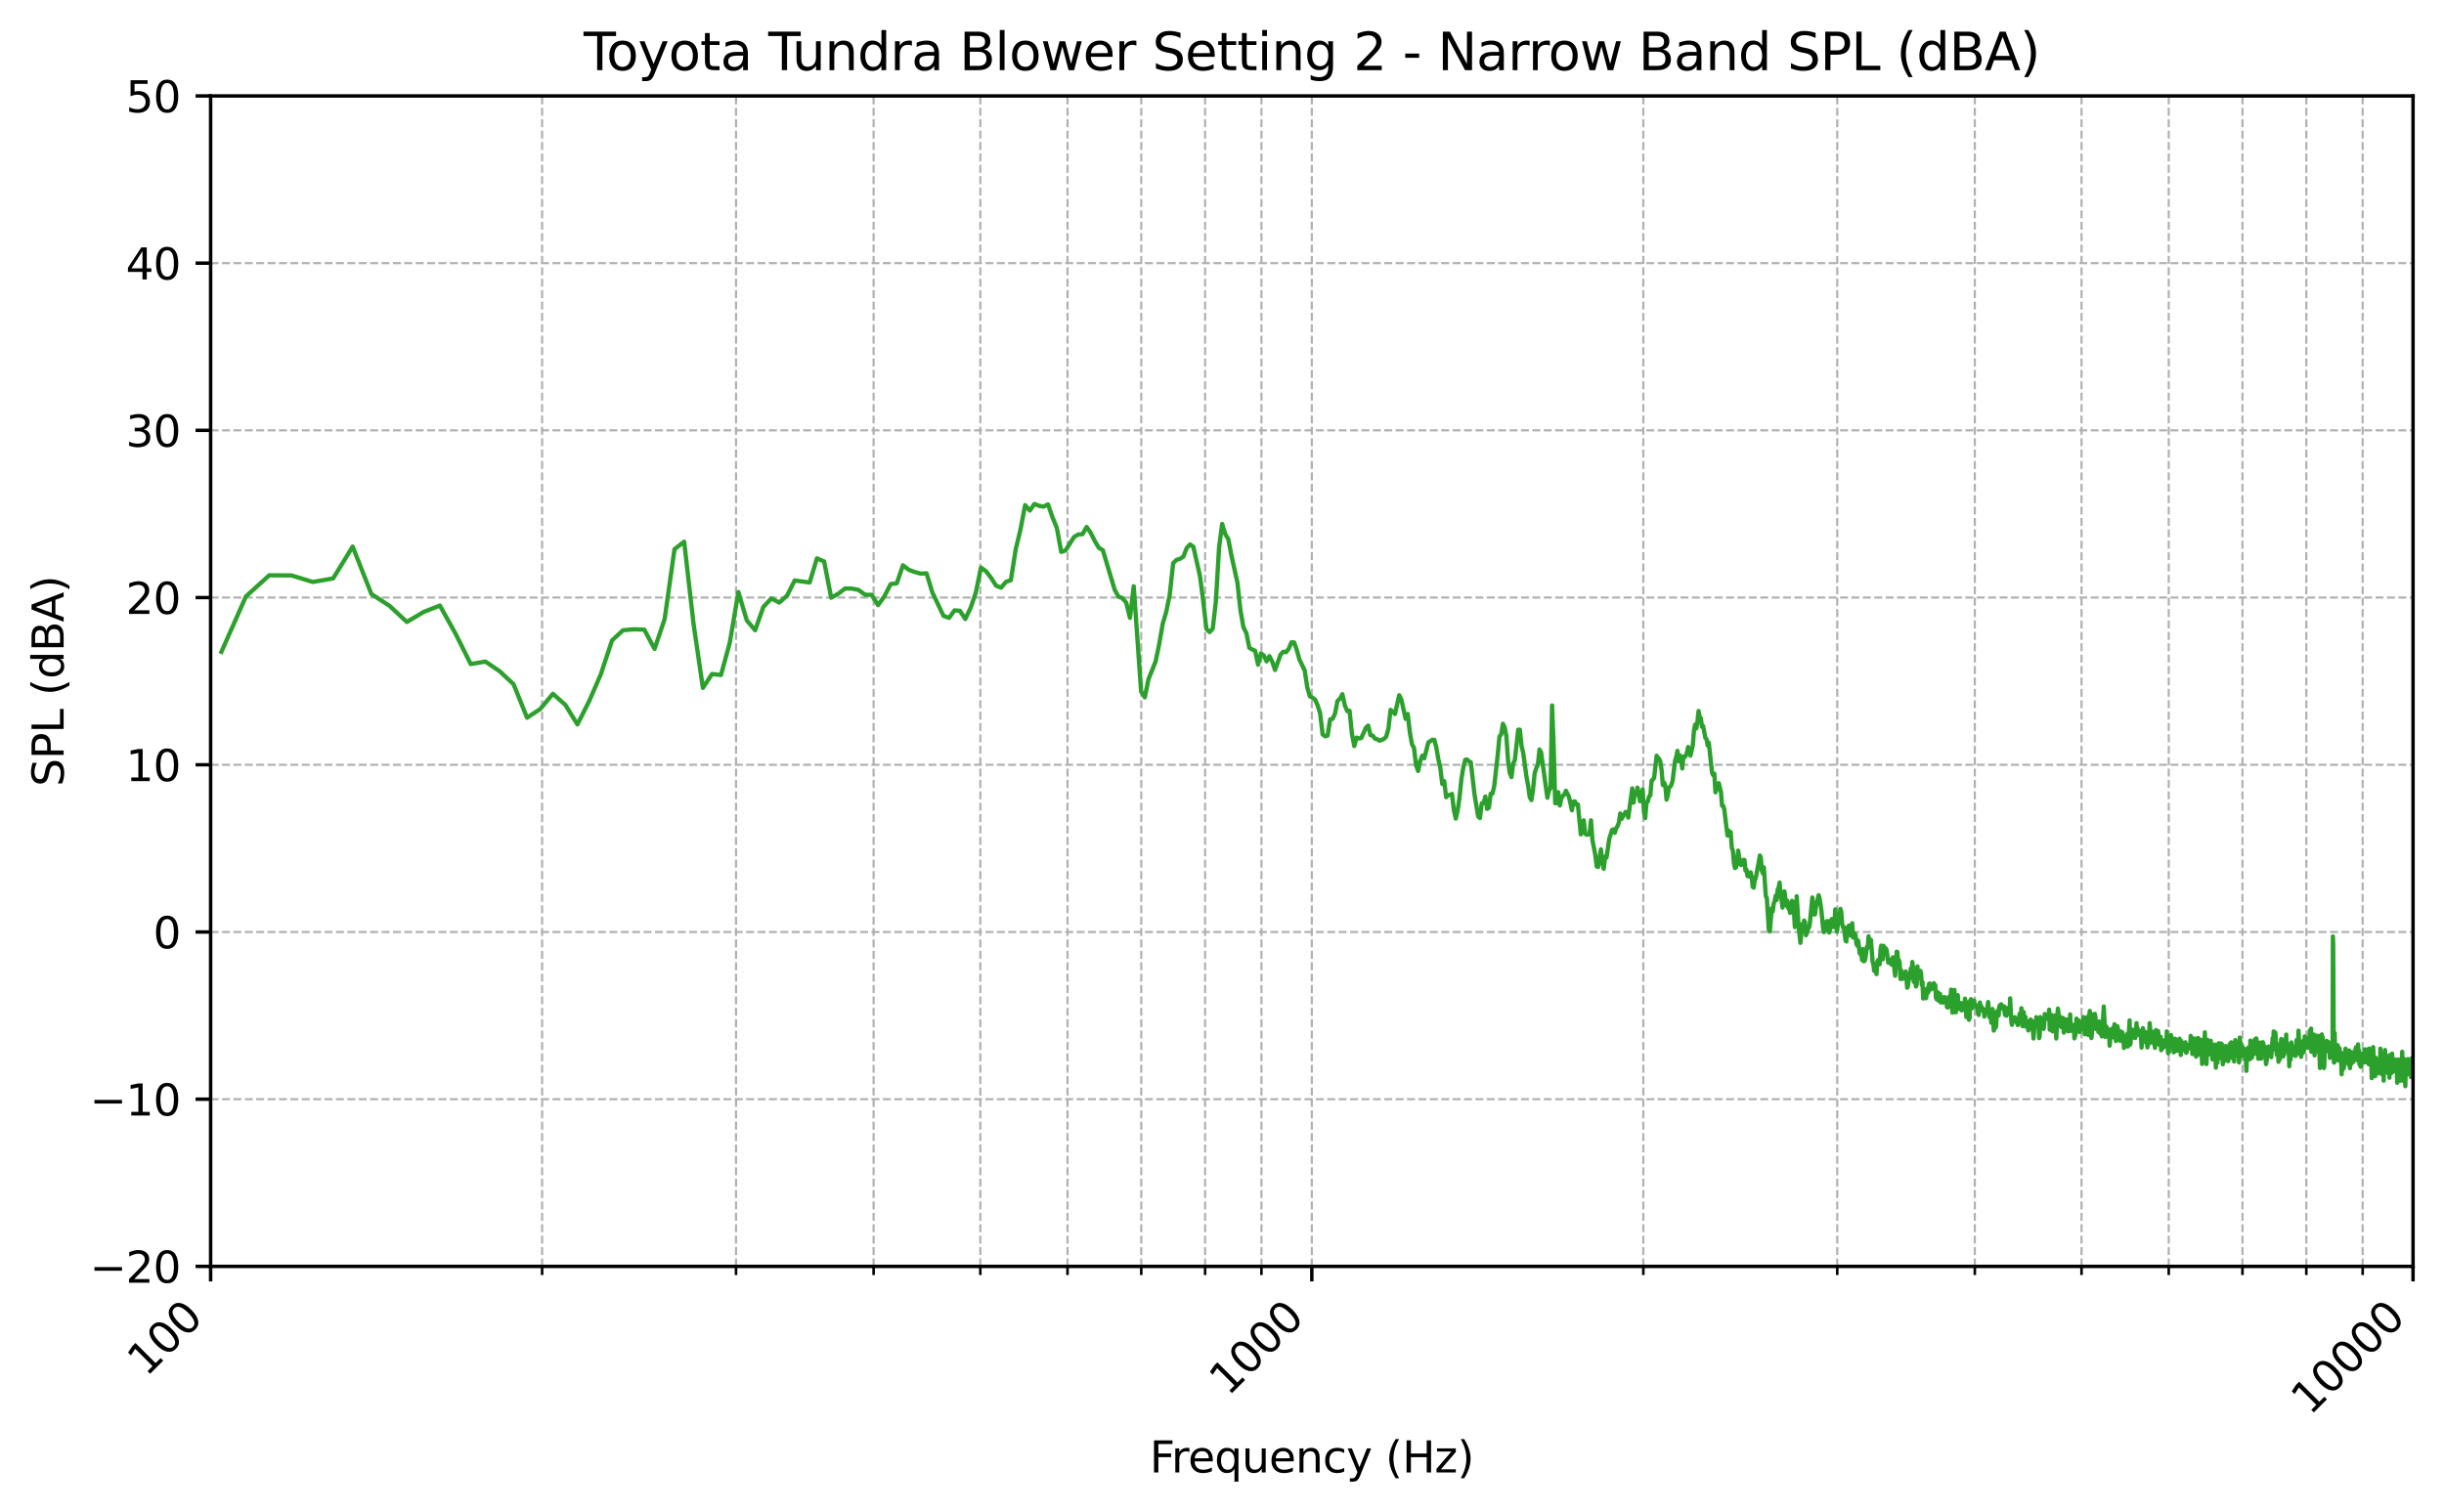 <?xml version="1.0" encoding="utf-8" standalone="no"?>
<!DOCTYPE svg PUBLIC "-//W3C//DTD SVG 1.1//EN"
  "http://www.w3.org/Graphics/SVG/1.1/DTD/svg11.dtd">
<svg xmlns:xlink="http://www.w3.org/1999/xlink" width="568.398pt" height="351.807pt" viewBox="0 0 568.398 351.807" xmlns="http://www.w3.org/2000/svg" version="1.1">
 <defs>
  <style type="text/css">*{stroke-linejoin: round; stroke-linecap: butt}</style>
 </defs>
 <g id="figure_1">
  <g id="patch_1">
   <path d="M 0 351.807 
L 568.398 351.807 
L 568.398 0 
L 0 0 
z
" style="fill: #ffffff"/>
  </g>
  <g id="axes_1">
   <g id="patch_2">
    <path d="M 48.983 294.59 
L 561.198 294.59 
L 561.198 22.318 
L 48.983 22.318 
z
" style="fill: #ffffff"/>
   </g>
   <g id="matplotlib.axis_1">
    <g id="xtick_1">
     <g id="line2d_1">
      <path d="M 48.983 294.59 
L 48.983 22.318 
" clip-path="url(#p3e500cca93)" style="fill: none; stroke-dasharray: 1.85,0.8; stroke-dashoffset: 0; stroke: #b0b0b0; stroke-width: 0.5"/>
     </g>
     <g id="line2d_2">
      <defs>
       <path id="m6dfd586760" d="M 0 0 
L 0 3.5 
" style="stroke: #000000; stroke-width: 0.8"/>
      </defs>
      <g>
       <use xlink:href="#m6dfd586760" x="48.983" y="294.59" style="stroke: #000000; stroke-width: 0.8"/>
      </g>
     </g>
     <g id="text_1">
      <!-- 100 -->
      <g transform="translate(34.015 320.46) rotate(-45) scale(0.1 -0.1)">
       <defs>
        <path id="DejaVuSans-31" d="M 794 531 
L 1825 531 
L 1825 4091 
L 703 3866 
L 703 4441 
L 1819 4666 
L 2450 4666 
L 2450 531 
L 3481 531 
L 3481 0 
L 794 0 
L 794 531 
z
" transform="scale(0.016)"/>
        <path id="DejaVuSans-30" d="M 2034 4250 
Q 1547 4250 1301 3770 
Q 1056 3291 1056 2328 
Q 1056 1369 1301 889 
Q 1547 409 2034 409 
Q 2525 409 2770 889 
Q 3016 1369 3016 2328 
Q 3016 3291 2770 3770 
Q 2525 4250 2034 4250 
z
M 2034 4750 
Q 2819 4750 3233 4129 
Q 3647 3509 3647 2328 
Q 3647 1150 3233 529 
Q 2819 -91 2034 -91 
Q 1250 -91 836 529 
Q 422 1150 422 2328 
Q 422 3509 836 4129 
Q 1250 4750 2034 4750 
z
" transform="scale(0.016)"/>
       </defs>
       <use xlink:href="#DejaVuSans-31"/>
       <use xlink:href="#DejaVuSans-30" transform="translate(63.623 0)"/>
       <use xlink:href="#DejaVuSans-30" transform="translate(127.246 0)"/>
      </g>
     </g>
    </g>
    <g id="xtick_2">
     <g id="line2d_3">
      <path d="M 305.09 294.59 
L 305.09 22.318 
" clip-path="url(#p3e500cca93)" style="fill: none; stroke-dasharray: 1.85,0.8; stroke-dashoffset: 0; stroke: #b0b0b0; stroke-width: 0.5"/>
     </g>
     <g id="line2d_4">
      <g>
       <use xlink:href="#m6dfd586760" x="305.09" y="294.59" style="stroke: #000000; stroke-width: 0.8"/>
      </g>
     </g>
     <g id="text_2">
      <!-- 1000 -->
      <g transform="translate(285.624 324.959) rotate(-45) scale(0.1 -0.1)">
       <use xlink:href="#DejaVuSans-31"/>
       <use xlink:href="#DejaVuSans-30" transform="translate(63.623 0)"/>
       <use xlink:href="#DejaVuSans-30" transform="translate(127.246 0)"/>
       <use xlink:href="#DejaVuSans-30" transform="translate(190.869 0)"/>
      </g>
     </g>
    </g>
    <g id="xtick_3">
     <g id="line2d_5">
      <path d="M 561.198 294.59 
L 561.198 22.318 
" clip-path="url(#p3e500cca93)" style="fill: none; stroke-dasharray: 1.85,0.8; stroke-dashoffset: 0; stroke: #b0b0b0; stroke-width: 0.5"/>
     </g>
     <g id="line2d_6">
      <g>
       <use xlink:href="#m6dfd586760" x="561.198" y="294.59" style="stroke: #000000; stroke-width: 0.8"/>
      </g>
     </g>
     <g id="text_3">
      <!-- 10000 -->
      <g transform="translate(537.232 329.458) rotate(-45) scale(0.1 -0.1)">
       <use xlink:href="#DejaVuSans-31"/>
       <use xlink:href="#DejaVuSans-30" transform="translate(63.623 0)"/>
       <use xlink:href="#DejaVuSans-30" transform="translate(127.246 0)"/>
       <use xlink:href="#DejaVuSans-30" transform="translate(190.869 0)"/>
       <use xlink:href="#DejaVuSans-30" transform="translate(254.492 0)"/>
      </g>
     </g>
    </g>
    <g id="xtick_4">
     <g id="line2d_7">
      <path d="M 126.079 294.59 
L 126.079 22.318 
" clip-path="url(#p3e500cca93)" style="fill: none; stroke-dasharray: 1.85,0.8; stroke-dashoffset: 0; stroke: #b0b0b0; stroke-width: 0.5"/>
     </g>
     <g id="line2d_8">
      <defs>
       <path id="ma06a64f622" d="M 0 0 
L 0 2 
" style="stroke: #000000; stroke-width: 0.6"/>
      </defs>
      <g>
       <use xlink:href="#ma06a64f622" x="126.079" y="294.59" style="stroke: #000000; stroke-width: 0.6"/>
      </g>
     </g>
    </g>
    <g id="xtick_5">
     <g id="line2d_9">
      <path d="M 171.177 294.59 
L 171.177 22.318 
" clip-path="url(#p3e500cca93)" style="fill: none; stroke-dasharray: 1.85,0.8; stroke-dashoffset: 0; stroke: #b0b0b0; stroke-width: 0.5"/>
     </g>
     <g id="line2d_10">
      <g>
       <use xlink:href="#ma06a64f622" x="171.177" y="294.59" style="stroke: #000000; stroke-width: 0.6"/>
      </g>
     </g>
    </g>
    <g id="xtick_6">
     <g id="line2d_11">
      <path d="M 203.175 294.59 
L 203.175 22.318 
" clip-path="url(#p3e500cca93)" style="fill: none; stroke-dasharray: 1.85,0.8; stroke-dashoffset: 0; stroke: #b0b0b0; stroke-width: 0.5"/>
     </g>
     <g id="line2d_12">
      <g>
       <use xlink:href="#ma06a64f622" x="203.175" y="294.59" style="stroke: #000000; stroke-width: 0.6"/>
      </g>
     </g>
    </g>
    <g id="xtick_7">
     <g id="line2d_13">
      <path d="M 227.994 294.59 
L 227.994 22.318 
" clip-path="url(#p3e500cca93)" style="fill: none; stroke-dasharray: 1.85,0.8; stroke-dashoffset: 0; stroke: #b0b0b0; stroke-width: 0.5"/>
     </g>
     <g id="line2d_14">
      <g>
       <use xlink:href="#ma06a64f622" x="227.994" y="294.59" style="stroke: #000000; stroke-width: 0.6"/>
      </g>
     </g>
    </g>
    <g id="xtick_8">
     <g id="line2d_15">
      <path d="M 248.273 294.59 
L 248.273 22.318 
" clip-path="url(#p3e500cca93)" style="fill: none; stroke-dasharray: 1.85,0.8; stroke-dashoffset: 0; stroke: #b0b0b0; stroke-width: 0.5"/>
     </g>
     <g id="line2d_16">
      <g>
       <use xlink:href="#ma06a64f622" x="248.273" y="294.59" style="stroke: #000000; stroke-width: 0.6"/>
      </g>
     </g>
    </g>
    <g id="xtick_9">
     <g id="line2d_17">
      <path d="M 265.419 294.59 
L 265.419 22.318 
" clip-path="url(#p3e500cca93)" style="fill: none; stroke-dasharray: 1.85,0.8; stroke-dashoffset: 0; stroke: #b0b0b0; stroke-width: 0.5"/>
     </g>
     <g id="line2d_18">
      <g>
       <use xlink:href="#ma06a64f622" x="265.419" y="294.59" style="stroke: #000000; stroke-width: 0.6"/>
      </g>
     </g>
    </g>
    <g id="xtick_10">
     <g id="line2d_19">
      <path d="M 280.271 294.59 
L 280.271 22.318 
" clip-path="url(#p3e500cca93)" style="fill: none; stroke-dasharray: 1.85,0.8; stroke-dashoffset: 0; stroke: #b0b0b0; stroke-width: 0.5"/>
     </g>
     <g id="line2d_20">
      <g>
       <use xlink:href="#ma06a64f622" x="280.271" y="294.59" style="stroke: #000000; stroke-width: 0.6"/>
      </g>
     </g>
    </g>
    <g id="xtick_11">
     <g id="line2d_21">
      <path d="M 293.371 294.59 
L 293.371 22.318 
" clip-path="url(#p3e500cca93)" style="fill: none; stroke-dasharray: 1.85,0.8; stroke-dashoffset: 0; stroke: #b0b0b0; stroke-width: 0.5"/>
     </g>
     <g id="line2d_22">
      <g>
       <use xlink:href="#ma06a64f622" x="293.371" y="294.59" style="stroke: #000000; stroke-width: 0.6"/>
      </g>
     </g>
    </g>
    <g id="xtick_12">
     <g id="line2d_23">
      <path d="M 382.186 294.59 
L 382.186 22.318 
" clip-path="url(#p3e500cca93)" style="fill: none; stroke-dasharray: 1.85,0.8; stroke-dashoffset: 0; stroke: #b0b0b0; stroke-width: 0.5"/>
     </g>
     <g id="line2d_24">
      <g>
       <use xlink:href="#ma06a64f622" x="382.186" y="294.59" style="stroke: #000000; stroke-width: 0.6"/>
      </g>
     </g>
    </g>
    <g id="xtick_13">
     <g id="line2d_25">
      <path d="M 427.285 294.59 
L 427.285 22.318 
" clip-path="url(#p3e500cca93)" style="fill: none; stroke-dasharray: 1.85,0.8; stroke-dashoffset: 0; stroke: #b0b0b0; stroke-width: 0.5"/>
     </g>
     <g id="line2d_26">
      <g>
       <use xlink:href="#ma06a64f622" x="427.285" y="294.59" style="stroke: #000000; stroke-width: 0.6"/>
      </g>
     </g>
    </g>
    <g id="xtick_14">
     <g id="line2d_27">
      <path d="M 459.282 294.59 
L 459.282 22.318 
" clip-path="url(#p3e500cca93)" style="fill: none; stroke-dasharray: 1.85,0.8; stroke-dashoffset: 0; stroke: #b0b0b0; stroke-width: 0.5"/>
     </g>
     <g id="line2d_28">
      <g>
       <use xlink:href="#ma06a64f622" x="459.282" y="294.59" style="stroke: #000000; stroke-width: 0.6"/>
      </g>
     </g>
    </g>
    <g id="xtick_15">
     <g id="line2d_29">
      <path d="M 484.102 294.59 
L 484.102 22.318 
" clip-path="url(#p3e500cca93)" style="fill: none; stroke-dasharray: 1.85,0.8; stroke-dashoffset: 0; stroke: #b0b0b0; stroke-width: 0.5"/>
     </g>
     <g id="line2d_30">
      <g>
       <use xlink:href="#ma06a64f622" x="484.102" y="294.59" style="stroke: #000000; stroke-width: 0.6"/>
      </g>
     </g>
    </g>
    <g id="xtick_16">
     <g id="line2d_31">
      <path d="M 504.381 294.59 
L 504.381 22.318 
" clip-path="url(#p3e500cca93)" style="fill: none; stroke-dasharray: 1.85,0.8; stroke-dashoffset: 0; stroke: #b0b0b0; stroke-width: 0.5"/>
     </g>
     <g id="line2d_32">
      <g>
       <use xlink:href="#ma06a64f622" x="504.381" y="294.59" style="stroke: #000000; stroke-width: 0.6"/>
      </g>
     </g>
    </g>
    <g id="xtick_17">
     <g id="line2d_33">
      <path d="M 521.526 294.59 
L 521.526 22.318 
" clip-path="url(#p3e500cca93)" style="fill: none; stroke-dasharray: 1.85,0.8; stroke-dashoffset: 0; stroke: #b0b0b0; stroke-width: 0.5"/>
     </g>
     <g id="line2d_34">
      <g>
       <use xlink:href="#ma06a64f622" x="521.526" y="294.59" style="stroke: #000000; stroke-width: 0.6"/>
      </g>
     </g>
    </g>
    <g id="xtick_18">
     <g id="line2d_35">
      <path d="M 536.378 294.59 
L 536.378 22.318 
" clip-path="url(#p3e500cca93)" style="fill: none; stroke-dasharray: 1.85,0.8; stroke-dashoffset: 0; stroke: #b0b0b0; stroke-width: 0.5"/>
     </g>
     <g id="line2d_36">
      <g>
       <use xlink:href="#ma06a64f622" x="536.378" y="294.59" style="stroke: #000000; stroke-width: 0.6"/>
      </g>
     </g>
    </g>
    <g id="xtick_19">
     <g id="line2d_37">
      <path d="M 549.479 294.59 
L 549.479 22.318 
" clip-path="url(#p3e500cca93)" style="fill: none; stroke-dasharray: 1.85,0.8; stroke-dashoffset: 0; stroke: #b0b0b0; stroke-width: 0.5"/>
     </g>
     <g id="line2d_38">
      <g>
       <use xlink:href="#ma06a64f622" x="549.479" y="294.59" style="stroke: #000000; stroke-width: 0.6"/>
      </g>
     </g>
    </g>
    <g id="text_4">
     <!-- Frequency (Hz) -->
     <g transform="translate(267.386 342.527) scale(0.1 -0.1)">
      <defs>
       <path id="DejaVuSans-46" d="M 628 4666 
L 3309 4666 
L 3309 4134 
L 1259 4134 
L 1259 2759 
L 3109 2759 
L 3109 2228 
L 1259 2228 
L 1259 0 
L 628 0 
L 628 4666 
z
" transform="scale(0.016)"/>
       <path id="DejaVuSans-72" d="M 2631 2963 
Q 2534 3019 2420 3045 
Q 2306 3072 2169 3072 
Q 1681 3072 1420 2755 
Q 1159 2438 1159 1844 
L 1159 0 
L 581 0 
L 581 3500 
L 1159 3500 
L 1159 2956 
Q 1341 3275 1631 3429 
Q 1922 3584 2338 3584 
Q 2397 3584 2469 3576 
Q 2541 3569 2628 3553 
L 2631 2963 
z
" transform="scale(0.016)"/>
       <path id="DejaVuSans-65" d="M 3597 1894 
L 3597 1613 
L 953 1613 
Q 991 1019 1311 708 
Q 1631 397 2203 397 
Q 2534 397 2845 478 
Q 3156 559 3463 722 
L 3463 178 
Q 3153 47 2828 -22 
Q 2503 -91 2169 -91 
Q 1331 -91 842 396 
Q 353 884 353 1716 
Q 353 2575 817 3079 
Q 1281 3584 2069 3584 
Q 2775 3584 3186 3129 
Q 3597 2675 3597 1894 
z
M 3022 2063 
Q 3016 2534 2758 2815 
Q 2500 3097 2075 3097 
Q 1594 3097 1305 2825 
Q 1016 2553 972 2059 
L 3022 2063 
z
" transform="scale(0.016)"/>
       <path id="DejaVuSans-71" d="M 947 1747 
Q 947 1113 1208 752 
Q 1469 391 1925 391 
Q 2381 391 2643 752 
Q 2906 1113 2906 1747 
Q 2906 2381 2643 2742 
Q 2381 3103 1925 3103 
Q 1469 3103 1208 2742 
Q 947 2381 947 1747 
z
M 2906 525 
Q 2725 213 2448 61 
Q 2172 -91 1784 -91 
Q 1150 -91 751 415 
Q 353 922 353 1747 
Q 353 2572 751 3078 
Q 1150 3584 1784 3584 
Q 2172 3584 2448 3432 
Q 2725 3281 2906 2969 
L 2906 3500 
L 3481 3500 
L 3481 -1331 
L 2906 -1331 
L 2906 525 
z
" transform="scale(0.016)"/>
       <path id="DejaVuSans-75" d="M 544 1381 
L 544 3500 
L 1119 3500 
L 1119 1403 
Q 1119 906 1312 657 
Q 1506 409 1894 409 
Q 2359 409 2629 706 
Q 2900 1003 2900 1516 
L 2900 3500 
L 3475 3500 
L 3475 0 
L 2900 0 
L 2900 538 
Q 2691 219 2414 64 
Q 2138 -91 1772 -91 
Q 1169 -91 856 284 
Q 544 659 544 1381 
z
M 1991 3584 
L 1991 3584 
z
" transform="scale(0.016)"/>
       <path id="DejaVuSans-6e" d="M 3513 2113 
L 3513 0 
L 2938 0 
L 2938 2094 
Q 2938 2591 2744 2837 
Q 2550 3084 2163 3084 
Q 1697 3084 1428 2787 
Q 1159 2491 1159 1978 
L 1159 0 
L 581 0 
L 581 3500 
L 1159 3500 
L 1159 2956 
Q 1366 3272 1645 3428 
Q 1925 3584 2291 3584 
Q 2894 3584 3203 3211 
Q 3513 2838 3513 2113 
z
" transform="scale(0.016)"/>
       <path id="DejaVuSans-63" d="M 3122 3366 
L 3122 2828 
Q 2878 2963 2633 3030 
Q 2388 3097 2138 3097 
Q 1578 3097 1268 2742 
Q 959 2388 959 1747 
Q 959 1106 1268 751 
Q 1578 397 2138 397 
Q 2388 397 2633 464 
Q 2878 531 3122 666 
L 3122 134 
Q 2881 22 2623 -34 
Q 2366 -91 2075 -91 
Q 1284 -91 818 406 
Q 353 903 353 1747 
Q 353 2603 823 3093 
Q 1294 3584 2113 3584 
Q 2378 3584 2631 3529 
Q 2884 3475 3122 3366 
z
" transform="scale(0.016)"/>
       <path id="DejaVuSans-79" d="M 2059 -325 
Q 1816 -950 1584 -1140 
Q 1353 -1331 966 -1331 
L 506 -1331 
L 506 -850 
L 844 -850 
Q 1081 -850 1212 -737 
Q 1344 -625 1503 -206 
L 1606 56 
L 191 3500 
L 800 3500 
L 1894 763 
L 2988 3500 
L 3597 3500 
L 2059 -325 
z
" transform="scale(0.016)"/>
       <path id="DejaVuSans-20" transform="scale(0.016)"/>
       <path id="DejaVuSans-28" d="M 1984 4856 
Q 1566 4138 1362 3434 
Q 1159 2731 1159 2009 
Q 1159 1288 1364 580 
Q 1569 -128 1984 -844 
L 1484 -844 
Q 1016 -109 783 600 
Q 550 1309 550 2009 
Q 550 2706 781 3412 
Q 1013 4119 1484 4856 
L 1984 4856 
z
" transform="scale(0.016)"/>
       <path id="DejaVuSans-48" d="M 628 4666 
L 1259 4666 
L 1259 2753 
L 3553 2753 
L 3553 4666 
L 4184 4666 
L 4184 0 
L 3553 0 
L 3553 2222 
L 1259 2222 
L 1259 0 
L 628 0 
L 628 4666 
z
" transform="scale(0.016)"/>
       <path id="DejaVuSans-7a" d="M 353 3500 
L 3084 3500 
L 3084 2975 
L 922 459 
L 3084 459 
L 3084 0 
L 275 0 
L 275 525 
L 2438 3041 
L 353 3041 
L 353 3500 
z
" transform="scale(0.016)"/>
       <path id="DejaVuSans-29" d="M 513 4856 
L 1013 4856 
Q 1481 4119 1714 3412 
Q 1947 2706 1947 2009 
Q 1947 1309 1714 600 
Q 1481 -109 1013 -844 
L 513 -844 
Q 928 -128 1133 580 
Q 1338 1288 1338 2009 
Q 1338 2731 1133 3434 
Q 928 4138 513 4856 
z
" transform="scale(0.016)"/>
      </defs>
      <use xlink:href="#DejaVuSans-46"/>
      <use xlink:href="#DejaVuSans-72" transform="translate(50.27 0)"/>
      <use xlink:href="#DejaVuSans-65" transform="translate(89.133 0)"/>
      <use xlink:href="#DejaVuSans-71" transform="translate(150.656 0)"/>
      <use xlink:href="#DejaVuSans-75" transform="translate(214.133 0)"/>
      <use xlink:href="#DejaVuSans-65" transform="translate(277.512 0)"/>
      <use xlink:href="#DejaVuSans-6e" transform="translate(339.035 0)"/>
      <use xlink:href="#DejaVuSans-63" transform="translate(402.414 0)"/>
      <use xlink:href="#DejaVuSans-79" transform="translate(457.395 0)"/>
      <use xlink:href="#DejaVuSans-20" transform="translate(516.574 0)"/>
      <use xlink:href="#DejaVuSans-28" transform="translate(548.361 0)"/>
      <use xlink:href="#DejaVuSans-48" transform="translate(587.375 0)"/>
      <use xlink:href="#DejaVuSans-7a" transform="translate(662.57 0)"/>
      <use xlink:href="#DejaVuSans-29" transform="translate(715.061 0)"/>
     </g>
    </g>
   </g>
   <g id="matplotlib.axis_2">
    <g id="ytick_1">
     <g id="line2d_39">
      <path d="M 48.983 294.59 
L 561.198 294.59 
" clip-path="url(#p3e500cca93)" style="fill: none; stroke-dasharray: 1.85,0.8; stroke-dashoffset: 0; stroke: #b0b0b0; stroke-width: 0.5"/>
     </g>
     <g id="line2d_40">
      <defs>
       <path id="m50fa9d7f01" d="M 0 0 
L -3.5 0 
" style="stroke: #000000; stroke-width: 0.8"/>
      </defs>
      <g>
       <use xlink:href="#m50fa9d7f01" x="48.983" y="294.59" style="stroke: #000000; stroke-width: 0.8"/>
      </g>
     </g>
     <g id="text_5">
      <!-- −20 -->
      <g transform="translate(20.878 298.389) scale(0.1 -0.1)">
       <defs>
        <path id="DejaVuSans-2212" d="M 678 2272 
L 4684 2272 
L 4684 1741 
L 678 1741 
L 678 2272 
z
" transform="scale(0.016)"/>
        <path id="DejaVuSans-32" d="M 1228 531 
L 3431 531 
L 3431 0 
L 469 0 
L 469 531 
Q 828 903 1448 1529 
Q 2069 2156 2228 2338 
Q 2531 2678 2651 2914 
Q 2772 3150 2772 3378 
Q 2772 3750 2511 3984 
Q 2250 4219 1831 4219 
Q 1534 4219 1204 4116 
Q 875 4013 500 3803 
L 500 4441 
Q 881 4594 1212 4672 
Q 1544 4750 1819 4750 
Q 2544 4750 2975 4387 
Q 3406 4025 3406 3419 
Q 3406 3131 3298 2873 
Q 3191 2616 2906 2266 
Q 2828 2175 2409 1742 
Q 1991 1309 1228 531 
z
" transform="scale(0.016)"/>
       </defs>
       <use xlink:href="#DejaVuSans-2212"/>
       <use xlink:href="#DejaVuSans-32" transform="translate(83.789 0)"/>
       <use xlink:href="#DejaVuSans-30" transform="translate(147.412 0)"/>
      </g>
     </g>
    </g>
    <g id="ytick_2">
     <g id="line2d_41">
      <path d="M 48.983 255.694 
L 561.198 255.694 
" clip-path="url(#p3e500cca93)" style="fill: none; stroke-dasharray: 1.85,0.8; stroke-dashoffset: 0; stroke: #b0b0b0; stroke-width: 0.5"/>
     </g>
     <g id="line2d_42">
      <g>
       <use xlink:href="#m50fa9d7f01" x="48.983" y="255.694" style="stroke: #000000; stroke-width: 0.8"/>
      </g>
     </g>
     <g id="text_6">
      <!-- −10 -->
      <g transform="translate(20.878 259.493) scale(0.1 -0.1)">
       <use xlink:href="#DejaVuSans-2212"/>
       <use xlink:href="#DejaVuSans-31" transform="translate(83.789 0)"/>
       <use xlink:href="#DejaVuSans-30" transform="translate(147.412 0)"/>
      </g>
     </g>
    </g>
    <g id="ytick_3">
     <g id="line2d_43">
      <path d="M 48.983 216.798 
L 561.198 216.798 
" clip-path="url(#p3e500cca93)" style="fill: none; stroke-dasharray: 1.85,0.8; stroke-dashoffset: 0; stroke: #b0b0b0; stroke-width: 0.5"/>
     </g>
     <g id="line2d_44">
      <g>
       <use xlink:href="#m50fa9d7f01" x="48.983" y="216.798" style="stroke: #000000; stroke-width: 0.8"/>
      </g>
     </g>
     <g id="text_7">
      <!-- 0 -->
      <g transform="translate(35.62 220.597) scale(0.1 -0.1)">
       <use xlink:href="#DejaVuSans-30"/>
      </g>
     </g>
    </g>
    <g id="ytick_4">
     <g id="line2d_45">
      <path d="M 48.983 177.902 
L 561.198 177.902 
" clip-path="url(#p3e500cca93)" style="fill: none; stroke-dasharray: 1.85,0.8; stroke-dashoffset: 0; stroke: #b0b0b0; stroke-width: 0.5"/>
     </g>
     <g id="line2d_46">
      <g>
       <use xlink:href="#m50fa9d7f01" x="48.983" y="177.902" style="stroke: #000000; stroke-width: 0.8"/>
      </g>
     </g>
     <g id="text_8">
      <!-- 10 -->
      <g transform="translate(29.258 181.701) scale(0.1 -0.1)">
       <use xlink:href="#DejaVuSans-31"/>
       <use xlink:href="#DejaVuSans-30" transform="translate(63.623 0)"/>
      </g>
     </g>
    </g>
    <g id="ytick_5">
     <g id="line2d_47">
      <path d="M 48.983 139.006 
L 561.198 139.006 
" clip-path="url(#p3e500cca93)" style="fill: none; stroke-dasharray: 1.85,0.8; stroke-dashoffset: 0; stroke: #b0b0b0; stroke-width: 0.5"/>
     </g>
     <g id="line2d_48">
      <g>
       <use xlink:href="#m50fa9d7f01" x="48.983" y="139.006" style="stroke: #000000; stroke-width: 0.8"/>
      </g>
     </g>
     <g id="text_9">
      <!-- 20 -->
      <g transform="translate(29.258 142.805) scale(0.1 -0.1)">
       <use xlink:href="#DejaVuSans-32"/>
       <use xlink:href="#DejaVuSans-30" transform="translate(63.623 0)"/>
      </g>
     </g>
    </g>
    <g id="ytick_6">
     <g id="line2d_49">
      <path d="M 48.983 100.11 
L 561.198 100.11 
" clip-path="url(#p3e500cca93)" style="fill: none; stroke-dasharray: 1.85,0.8; stroke-dashoffset: 0; stroke: #b0b0b0; stroke-width: 0.5"/>
     </g>
     <g id="line2d_50">
      <g>
       <use xlink:href="#m50fa9d7f01" x="48.983" y="100.11" style="stroke: #000000; stroke-width: 0.8"/>
      </g>
     </g>
     <g id="text_10">
      <!-- 30 -->
      <g transform="translate(29.258 103.909) scale(0.1 -0.1)">
       <defs>
        <path id="DejaVuSans-33" d="M 2597 2516 
Q 3050 2419 3304 2112 
Q 3559 1806 3559 1356 
Q 3559 666 3084 287 
Q 2609 -91 1734 -91 
Q 1441 -91 1130 -33 
Q 819 25 488 141 
L 488 750 
Q 750 597 1062 519 
Q 1375 441 1716 441 
Q 2309 441 2620 675 
Q 2931 909 2931 1356 
Q 2931 1769 2642 2001 
Q 2353 2234 1838 2234 
L 1294 2234 
L 1294 2753 
L 1863 2753 
Q 2328 2753 2575 2939 
Q 2822 3125 2822 3475 
Q 2822 3834 2567 4026 
Q 2313 4219 1838 4219 
Q 1578 4219 1281 4162 
Q 984 4106 628 3988 
L 628 4550 
Q 988 4650 1302 4700 
Q 1616 4750 1894 4750 
Q 2613 4750 3031 4423 
Q 3450 4097 3450 3541 
Q 3450 3153 3228 2886 
Q 3006 2619 2597 2516 
z
" transform="scale(0.016)"/>
       </defs>
       <use xlink:href="#DejaVuSans-33"/>
       <use xlink:href="#DejaVuSans-30" transform="translate(63.623 0)"/>
      </g>
     </g>
    </g>
    <g id="ytick_7">
     <g id="line2d_51">
      <path d="M 48.983 61.214 
L 561.198 61.214 
" clip-path="url(#p3e500cca93)" style="fill: none; stroke-dasharray: 1.85,0.8; stroke-dashoffset: 0; stroke: #b0b0b0; stroke-width: 0.5"/>
     </g>
     <g id="line2d_52">
      <g>
       <use xlink:href="#m50fa9d7f01" x="48.983" y="61.214" style="stroke: #000000; stroke-width: 0.8"/>
      </g>
     </g>
     <g id="text_11">
      <!-- 40 -->
      <g transform="translate(29.258 65.013) scale(0.1 -0.1)">
       <defs>
        <path id="DejaVuSans-34" d="M 2419 4116 
L 825 1625 
L 2419 1625 
L 2419 4116 
z
M 2253 4666 
L 3047 4666 
L 3047 1625 
L 3713 1625 
L 3713 1100 
L 3047 1100 
L 3047 0 
L 2419 0 
L 2419 1100 
L 313 1100 
L 313 1709 
L 2253 4666 
z
" transform="scale(0.016)"/>
       </defs>
       <use xlink:href="#DejaVuSans-34"/>
       <use xlink:href="#DejaVuSans-30" transform="translate(63.623 0)"/>
      </g>
     </g>
    </g>
    <g id="ytick_8">
     <g id="line2d_53">
      <path d="M 48.983 22.318 
L 561.198 22.318 
" clip-path="url(#p3e500cca93)" style="fill: none; stroke-dasharray: 1.85,0.8; stroke-dashoffset: 0; stroke: #b0b0b0; stroke-width: 0.5"/>
     </g>
     <g id="line2d_54">
      <g>
       <use xlink:href="#m50fa9d7f01" x="48.983" y="22.318" style="stroke: #000000; stroke-width: 0.8"/>
      </g>
     </g>
     <g id="text_12">
      <!-- 50 -->
      <g transform="translate(29.258 26.117) scale(0.1 -0.1)">
       <defs>
        <path id="DejaVuSans-35" d="M 691 4666 
L 3169 4666 
L 3169 4134 
L 1269 4134 
L 1269 2991 
Q 1406 3038 1543 3061 
Q 1681 3084 1819 3084 
Q 2600 3084 3056 2656 
Q 3513 2228 3513 1497 
Q 3513 744 3044 326 
Q 2575 -91 1722 -91 
Q 1428 -91 1123 -41 
Q 819 9 494 109 
L 494 744 
Q 775 591 1075 516 
Q 1375 441 1709 441 
Q 2250 441 2565 725 
Q 2881 1009 2881 1497 
Q 2881 1984 2565 2268 
Q 2250 2553 1709 2553 
Q 1456 2553 1204 2497 
Q 953 2441 691 2322 
L 691 4666 
z
" transform="scale(0.016)"/>
       </defs>
       <use xlink:href="#DejaVuSans-35"/>
       <use xlink:href="#DejaVuSans-30" transform="translate(63.623 0)"/>
      </g>
     </g>
    </g>
    <g id="text_13">
     <!-- SPL (dBA) -->
     <g transform="translate(14.798 182.945) rotate(-90) scale(0.1 -0.1)">
      <defs>
       <path id="DejaVuSans-53" d="M 3425 4513 
L 3425 3897 
Q 3066 4069 2747 4153 
Q 2428 4238 2131 4238 
Q 1616 4238 1336 4038 
Q 1056 3838 1056 3469 
Q 1056 3159 1242 3001 
Q 1428 2844 1947 2747 
L 2328 2669 
Q 3034 2534 3370 2195 
Q 3706 1856 3706 1288 
Q 3706 609 3251 259 
Q 2797 -91 1919 -91 
Q 1588 -91 1214 -16 
Q 841 59 441 206 
L 441 856 
Q 825 641 1194 531 
Q 1563 422 1919 422 
Q 2459 422 2753 634 
Q 3047 847 3047 1241 
Q 3047 1584 2836 1778 
Q 2625 1972 2144 2069 
L 1759 2144 
Q 1053 2284 737 2584 
Q 422 2884 422 3419 
Q 422 4038 858 4394 
Q 1294 4750 2059 4750 
Q 2388 4750 2728 4690 
Q 3069 4631 3425 4513 
z
" transform="scale(0.016)"/>
       <path id="DejaVuSans-50" d="M 1259 4147 
L 1259 2394 
L 2053 2394 
Q 2494 2394 2734 2622 
Q 2975 2850 2975 3272 
Q 2975 3691 2734 3919 
Q 2494 4147 2053 4147 
L 1259 4147 
z
M 628 4666 
L 2053 4666 
Q 2838 4666 3239 4311 
Q 3641 3956 3641 3272 
Q 3641 2581 3239 2228 
Q 2838 1875 2053 1875 
L 1259 1875 
L 1259 0 
L 628 0 
L 628 4666 
z
" transform="scale(0.016)"/>
       <path id="DejaVuSans-4c" d="M 628 4666 
L 1259 4666 
L 1259 531 
L 3531 531 
L 3531 0 
L 628 0 
L 628 4666 
z
" transform="scale(0.016)"/>
       <path id="DejaVuSans-64" d="M 2906 2969 
L 2906 4863 
L 3481 4863 
L 3481 0 
L 2906 0 
L 2906 525 
Q 2725 213 2448 61 
Q 2172 -91 1784 -91 
Q 1150 -91 751 415 
Q 353 922 353 1747 
Q 353 2572 751 3078 
Q 1150 3584 1784 3584 
Q 2172 3584 2448 3432 
Q 2725 3281 2906 2969 
z
M 947 1747 
Q 947 1113 1208 752 
Q 1469 391 1925 391 
Q 2381 391 2643 752 
Q 2906 1113 2906 1747 
Q 2906 2381 2643 2742 
Q 2381 3103 1925 3103 
Q 1469 3103 1208 2742 
Q 947 2381 947 1747 
z
" transform="scale(0.016)"/>
       <path id="DejaVuSans-42" d="M 1259 2228 
L 1259 519 
L 2272 519 
Q 2781 519 3026 730 
Q 3272 941 3272 1375 
Q 3272 1813 3026 2020 
Q 2781 2228 2272 2228 
L 1259 2228 
z
M 1259 4147 
L 1259 2741 
L 2194 2741 
Q 2656 2741 2882 2914 
Q 3109 3088 3109 3444 
Q 3109 3797 2882 3972 
Q 2656 4147 2194 4147 
L 1259 4147 
z
M 628 4666 
L 2241 4666 
Q 2963 4666 3353 4366 
Q 3744 4066 3744 3513 
Q 3744 3084 3544 2831 
Q 3344 2578 2956 2516 
Q 3422 2416 3680 2098 
Q 3938 1781 3938 1306 
Q 3938 681 3513 340 
Q 3088 0 2303 0 
L 628 0 
L 628 4666 
z
" transform="scale(0.016)"/>
       <path id="DejaVuSans-41" d="M 2188 4044 
L 1331 1722 
L 3047 1722 
L 2188 4044 
z
M 1831 4666 
L 2547 4666 
L 4325 0 
L 3669 0 
L 3244 1197 
L 1141 1197 
L 716 0 
L 50 0 
L 1831 4666 
z
" transform="scale(0.016)"/>
      </defs>
      <use xlink:href="#DejaVuSans-53"/>
      <use xlink:href="#DejaVuSans-50" transform="translate(63.477 0)"/>
      <use xlink:href="#DejaVuSans-4c" transform="translate(123.779 0)"/>
      <use xlink:href="#DejaVuSans-20" transform="translate(179.492 0)"/>
      <use xlink:href="#DejaVuSans-28" transform="translate(211.279 0)"/>
      <use xlink:href="#DejaVuSans-64" transform="translate(250.293 0)"/>
      <use xlink:href="#DejaVuSans-42" transform="translate(313.77 0)"/>
      <use xlink:href="#DejaVuSans-41" transform="translate(382.373 0)"/>
      <use xlink:href="#DejaVuSans-29" transform="translate(450.781 0)"/>
     </g>
    </g>
   </g>
   <g id="line2d_55">
    <path d="M 51.493 151.633 
L 57.198 138.74 
L 62.625 133.826 
L 67.799 133.861 
L 72.744 135.378 
L 77.477 134.552 
L 82.018 127.153 
L 86.38 138.187 
L 90.578 140.92 
L 94.623 144.68 
L 98.526 142.357 
L 102.297 140.864 
L 105.944 147.405 
L 109.475 154.473 
L 112.898 153.897 
L 116.218 156.154 
L 119.442 159.167 
L 122.576 166.952 
L 125.623 164.952 
L 128.589 161.39 
L 131.478 163.969 
L 134.294 168.516 
L 137.041 163.055 
L 139.721 156.878 
L 142.338 148.97 
L 144.895 146.612 
L 147.395 146.385 
L 149.84 146.471 
L 152.232 150.946 
L 154.573 144.02 
L 156.867 127.745 
L 159.114 126.013 
L 161.316 145.289 
L 163.476 160.017 
L 165.595 156.784 
L 167.674 157.026 
L 169.715 149.542 
L 171.719 137.737 
L 173.688 144.317 
L 175.622 146.611 
L 177.523 141.199 
L 179.393 139.211 
L 181.231 140.17 
L 183.04 138.565 
L 184.819 135.032 
L 188.296 135.502 
L 189.994 129.884 
L 191.666 130.607 
L 193.314 139.037 
L 194.938 138.124 
L 196.538 136.901 
L 198.116 136.916 
L 199.672 137.23 
L 201.206 138.356 
L 202.719 138.378 
L 204.212 140.771 
L 205.685 138.713 
L 207.139 135.879 
L 208.574 135.679 
L 209.991 131.506 
L 211.39 132.57 
L 212.772 133.072 
L 214.137 133.442 
L 215.485 133.375 
L 216.817 137.776 
L 219.434 143.273 
L 220.72 143.726 
L 221.991 141.981 
L 223.248 142.089 
L 224.491 143.999 
L 225.72 141.428 
L 226.936 137.895 
L 228.138 132.038 
L 229.328 132.897 
L 230.505 134.446 
L 231.669 136.254 
L 232.822 136.703 
L 233.963 135.339 
L 235.092 134.958 
L 236.21 127.85 
L 237.317 123.251 
L 238.412 117.503 
L 239.498 118.766 
L 240.572 117.24 
L 241.637 117.655 
L 242.691 117.847 
L 243.735 117.327 
L 244.77 120.302 
L 245.795 122.823 
L 246.811 128.392 
L 247.817 128.031 
L 249.804 124.896 
L 250.784 124.332 
L 251.755 124.256 
L 252.718 122.582 
L 253.673 123.973 
L 254.619 125.865 
L 255.558 127.442 
L 256.489 127.983 
L 259.235 137.181 
L 260.136 138.803 
L 261.029 139.134 
L 261.916 140.186 
L 262.795 143.718 
L 263.667 136.376 
L 265.392 160.876 
L 266.244 162.214 
L 267.09 158.035 
L 268.762 153.854 
L 269.589 149.835 
L 270.41 145.129 
L 271.225 142.346 
L 272.034 138.413 
L 272.837 131.036 
L 273.634 130.217 
L 274.426 130.002 
L 275.212 129.499 
L 275.993 127.475 
L 276.768 126.645 
L 277.537 127.195 
L 279.061 133.922 
L 279.815 139.672 
L 280.564 146.262 
L 281.308 147.041 
L 282.047 146.246 
L 282.781 139.825 
L 283.511 127.411 
L 284.235 121.887 
L 284.955 124.229 
L 285.671 125.431 
L 286.381 129.172 
L 287.789 135.554 
L 288.487 141.918 
L 289.18 145.914 
L 289.868 147.28 
L 290.553 150.689 
L 291.233 151.1 
L 291.909 151.378 
L 292.581 154.615 
L 293.249 151.985 
L 293.913 152.461 
L 294.573 153.845 
L 295.23 152.635 
L 295.882 153.917 
L 296.53 155.857 
L 297.816 152.284 
L 298.454 151.597 
L 299.087 151.71 
L 299.718 150.92 
L 300.344 149.418 
L 300.967 149.436 
L 301.587 151.185 
L 302.203 153.411 
L 303.426 155.952 
L 304.032 159.909 
L 304.635 161.998 
L 305.234 162.273 
L 305.831 162.733 
L 306.424 164.052 
L 307.014 165.884 
L 307.601 170.833 
L 308.185 171.288 
L 308.765 171.106 
L 309.343 167.346 
L 309.918 167.231 
L 310.49 165.984 
L 311.059 163.045 
L 311.625 162.545 
L 312.188 161.473 
L 312.748 164.012 
L 313.306 165.405 
L 313.861 165.321 
L 314.413 170.682 
L 314.962 173.546 
L 315.508 171.575 
L 316.052 171.785 
L 316.594 171.681 
L 317.668 169.28 
L 318.202 168.779 
L 318.733 171.017 
L 319.261 171.146 
L 319.787 171.827 
L 320.31 171.967 
L 320.831 172.314 
L 321.866 171.888 
L 322.38 171.363 
L 322.891 169.595 
L 323.4 165.136 
L 323.907 165.541 
L 324.411 166.099 
L 325.413 161.723 
L 325.911 162.723 
L 326.9 167.22 
L 327.391 166.083 
L 327.88 170.293 
L 328.366 173.071 
L 328.851 174.01 
L 329.334 177.996 
L 329.814 179.347 
L 330.292 177.057 
L 330.769 175.791 
L 331.243 176.39 
L 332.186 172.712 
L 333.12 172.087 
L 333.585 172.106 
L 334.047 173.905 
L 334.508 176.607 
L 334.967 178.566 
L 335.423 182.378 
L 335.878 181.697 
L 336.331 185.454 
L 336.782 184.941 
L 337.232 184.935 
L 337.679 184.677 
L 338.125 188.411 
L 338.569 190.433 
L 339.012 188.531 
L 339.452 185.391 
L 339.891 181.149 
L 340.328 178.507 
L 340.763 176.741 
L 341.197 176.681 
L 341.629 177.105 
L 342.059 177.313 
L 342.915 184.722 
L 343.764 189.883 
L 344.186 190.308 
L 344.606 186.862 
L 345.025 186.855 
L 345.443 185.284 
L 345.858 188.169 
L 346.273 187.88 
L 346.685 184.629 
L 347.097 184.614 
L 347.506 182.913 
L 348.321 175.612 
L 348.726 171.361 
L 349.13 170.826 
L 349.532 168.364 
L 349.933 169.208 
L 350.332 171.216 
L 350.73 176.988 
L 351.127 179.833 
L 351.522 180.771 
L 351.916 177.613 
L 352.308 176.777 
L 353.089 169.736 
L 353.477 169.748 
L 353.864 173.532 
L 354.249 175.158 
L 355.016 180.757 
L 355.398 182.733 
L 355.778 185.475 
L 356.157 186.122 
L 356.535 183.674 
L 356.911 179.897 
L 357.286 178.688 
L 357.66 177.955 
L 358.033 174.353 
L 358.404 174.999 
L 359.877 185.576 
L 360.243 183.8 
L 360.607 183.392 
L 360.97 164.106 
L 361.331 173.515 
L 361.692 186.862 
L 362.051 186.8 
L 362.409 184.287 
L 362.767 187.37 
L 363.122 185.723 
L 363.477 185.108 
L 363.831 184.807 
L 364.183 183.941 
L 364.885 185.341 
L 365.583 188.488 
L 365.93 186.471 
L 366.276 186.423 
L 366.62 187.152 
L 366.964 187.118 
L 367.649 194.102 
L 367.989 191.922 
L 368.329 190.824 
L 368.668 193.944 
L 369.005 194.172 
L 369.342 194.146 
L 369.677 194.005 
L 370.012 190.824 
L 370.345 195.438 
L 371.009 198.793 
L 371.34 201.551 
L 371.669 201.677 
L 372.326 197.565 
L 372.652 200.6 
L 372.978 202.094 
L 373.303 199.276 
L 373.626 199.501 
L 374.271 195.104 
L 374.912 193.055 
L 375.232 192.931 
L 375.55 193.728 
L 375.867 192.67 
L 376.184 192.176 
L 376.499 191.358 
L 376.814 189.233 
L 377.127 190.501 
L 378.063 188.867 
L 378.374 188.933 
L 378.683 190.196 
L 379.606 183.397 
L 379.912 186.698 
L 380.217 184.394 
L 380.522 184.77 
L 380.825 183.22 
L 381.43 186.391 
L 381.731 185.338 
L 382.031 183.644 
L 382.33 188.908 
L 382.629 190.312 
L 382.927 186.665 
L 383.224 186.465 
L 383.52 185.273 
L 383.815 185.007 
L 384.11 181.575 
L 384.404 181.372 
L 384.697 180.919 
L 385.281 175.796 
L 385.571 176.262 
L 385.861 176.505 
L 386.151 177.251 
L 386.439 179.159 
L 386.727 182.638 
L 387.014 182.039 
L 387.3 182.705 
L 387.586 186.018 
L 387.871 185.052 
L 388.155 183.221 
L 388.438 183.017 
L 388.721 182.549 
L 389.003 181.591 
L 389.565 176.967 
L 389.844 176.112 
L 390.124 174.663 
L 390.402 177.084 
L 390.68 175.702 
L 390.957 176.499 
L 391.233 178.773 
L 391.509 175.971 
L 391.784 176.154 
L 392.058 175.835 
L 392.332 175.039 
L 392.605 173.764 
L 392.877 174.207 
L 393.148 175.783 
L 393.69 173.422 
L 393.959 170.001 
L 394.228 168.557 
L 394.497 169.452 
L 394.764 167.926 
L 395.031 165.391 
L 395.298 166.894 
L 395.564 167.08 
L 395.829 169.072 
L 396.093 168.885 
L 396.62 171.659 
L 396.883 171.89 
L 397.145 173.41 
L 397.406 172.758 
L 398.187 179.812 
L 398.446 180.344 
L 398.704 179.965 
L 398.962 184.314 
L 399.219 183.484 
L 399.476 183.593 
L 399.732 182.177 
L 400.242 184.236 
L 400.496 187.442 
L 400.75 187.43 
L 401.003 188.188 
L 401.507 192.324 
L 401.759 194.337 
L 402.009 193.216 
L 402.26 194.426 
L 402.509 193.568 
L 402.758 197.217 
L 403.007 197.889 
L 403.255 200.825 
L 403.502 201.937 
L 403.749 201.751 
L 403.996 200.444 
L 404.242 197.872 
L 404.732 201.087 
L 404.976 201.237 
L 405.462 200.017 
L 405.705 200.051 
L 405.947 202.542 
L 406.189 202.322 
L 406.43 203.81 
L 406.67 203.092 
L 406.91 203.916 
L 407.15 202.927 
L 407.389 203.949 
L 407.627 206.315 
L 407.865 206.482 
L 408.102 204.713 
L 408.339 204.196 
L 409.047 200.477 
L 409.282 199.01 
L 409.516 199.465 
L 409.75 202.513 
L 409.983 203.163 
L 410.216 201.773 
L 410.681 208.51 
L 410.912 208.886 
L 411.374 216.277 
L 411.604 216.68 
L 412.063 211.264 
L 412.291 212.024 
L 412.519 210.144 
L 412.747 209.599 
L 412.974 208.345 
L 413.201 209.36 
L 413.427 206.9 
L 413.653 206.51 
L 413.879 205.288 
L 414.103 208.015 
L 414.328 209.147 
L 414.552 211.13 
L 414.999 207.356 
L 415.444 210.646 
L 415.665 209.539 
L 415.887 211.242 
L 416.108 211.461 
L 416.328 212.359 
L 416.548 210.34 
L 416.768 209.553 
L 416.987 209.843 
L 417.206 211.772 
L 417.424 215.66 
L 417.642 215.253 
L 417.859 208.479 
L 418.293 215.507 
L 418.725 219.335 
L 419.155 214.947 
L 419.37 215.305 
L 419.584 214.131 
L 419.797 214.575 
L 420.011 217.566 
L 420.224 217.085 
L 420.436 216.128 
L 420.648 215.868 
L 420.86 215.34 
L 421.492 208.775 
L 421.912 212.741 
L 422.121 212.684 
L 422.33 210.886 
L 422.954 208.245 
L 423.162 208.885 
L 423.575 211.524 
L 423.987 215.887 
L 424.193 216.846 
L 424.398 215.973 
L 424.602 216.338 
L 424.807 214.308 
L 425.01 214.261 
L 425.214 216.726 
L 425.417 216.916 
L 425.62 216.126 
L 425.822 214.088 
L 426.024 213.791 
L 426.427 215.657 
L 426.628 214.666 
L 426.829 211.532 
L 427.229 216.733 
L 427.628 213.219 
L 427.826 213.176 
L 428.025 211.425 
L 428.223 212.118 
L 428.421 214.929 
L 428.618 215.745 
L 428.815 215.592 
L 429.208 218.78 
L 429.404 219.02 
L 429.6 215.795 
L 429.795 217.587 
L 429.99 215.301 
L 430.379 217.625 
L 430.573 216.971 
L 430.766 214.772 
L 430.96 218.088 
L 431.345 217.187 
L 431.538 217.451 
L 431.729 219.469 
L 431.921 219.961 
L 432.112 218.777 
L 432.303 219.923 
L 432.494 221.764 
L 432.684 221.972 
L 432.874 221.992 
L 433.064 223.346 
L 433.253 220.775 
L 433.442 223.602 
L 433.631 223.54 
L 433.819 223.024 
L 434.195 220.203 
L 434.382 220.486 
L 434.569 217.801 
L 434.756 219.618 
L 434.943 220.216 
L 435.129 218.645 
L 435.5 223.707 
L 435.685 224.26 
L 435.87 225.847 
L 436.055 225.524 
L 436.423 226.587 
L 436.607 223.618 
L 436.79 223.326 
L 437.156 224.324 
L 437.339 220.97 
L 437.521 219.968 
L 437.703 220.927 
L 437.884 223.159 
L 438.066 220.037 
L 438.247 220.35 
L 438.427 221.472 
L 438.608 220.637 
L 438.788 221.104 
L 439.147 223.948 
L 439.327 223.17 
L 439.506 223.368 
L 439.684 223.328 
L 439.863 224.379 
L 440.219 222.688 
L 440.396 223.77 
L 440.75 226.977 
L 441.103 221.375 
L 441.28 221.483 
L 441.455 224.059 
L 441.631 223.346 
L 441.806 223.995 
L 441.981 227.736 
L 442.156 225.73 
L 442.33 227.735 
L 442.505 227.338 
L 442.679 227.616 
L 442.852 227.518 
L 443.199 225.963 
L 443.372 227.326 
L 443.544 229.76 
L 443.716 229.488 
L 443.889 227.871 
L 444.06 227.779 
L 444.403 225.266 
L 444.574 226.439 
L 444.745 223.786 
L 444.915 224.98 
L 445.085 228.407 
L 445.425 228.388 
L 445.594 229.475 
L 445.764 229.069 
L 445.933 224.819 
L 446.101 227.601 
L 446.27 226.617 
L 446.438 227.16 
L 446.606 225.83 
L 446.773 226.38 
L 446.941 229.089 
L 447.108 228.423 
L 447.275 232.273 
L 447.441 230.673 
L 447.608 230.18 
L 447.94 232.209 
L 448.271 229.844 
L 448.436 230.89 
L 448.601 228.95 
L 448.765 228.773 
L 448.93 228.969 
L 449.094 230.169 
L 449.258 229.553 
L 449.422 229.886 
L 449.748 228.701 
L 449.911 229.392 
L 450.074 229.154 
L 450.236 232.12 
L 450.399 232.468 
L 450.561 231.1 
L 450.723 230.855 
L 450.884 232.806 
L 451.045 232.567 
L 451.206 231.219 
L 451.367 233.188 
L 451.528 232.657 
L 451.848 233.232 
L 452.008 232.068 
L 452.168 231.927 
L 452.328 232.009 
L 452.646 232.749 
L 452.805 234.29 
L 452.963 234.361 
L 453.121 234.26 
L 453.28 231.896 
L 453.437 232.685 
L 453.595 232.535 
L 453.753 230.206 
L 454.067 235.564 
L 454.224 234.813 
L 454.38 230.995 
L 454.536 230.272 
L 454.692 234.514 
L 454.848 235.506 
L 455.004 234.53 
L 455.315 231.496 
L 455.47 234.298 
L 455.625 233.836 
L 455.779 234.761 
L 455.934 234.382 
L 456.088 233.329 
L 456.242 235.05 
L 456.395 233.873 
L 456.549 234.069 
L 456.702 233.858 
L 456.855 234.004 
L 457.008 232.307 
L 457.313 236.602 
L 457.466 233.128 
L 457.618 233.69 
L 457.921 237.24 
L 458.073 236.738 
L 458.224 232.743 
L 458.375 232.419 
L 458.526 234.473 
L 458.676 234.525 
L 458.827 233.888 
L 458.977 233.758 
L 459.127 232.759 
L 459.277 233.857 
L 459.576 233.831 
L 459.725 234.372 
L 459.874 234.153 
L 460.023 235.792 
L 460.171 236.107 
L 460.468 233.202 
L 460.616 234.294 
L 460.764 234.011 
L 460.911 234.961 
L 461.059 234.529 
L 461.206 235.169 
L 461.353 234.798 
L 461.5 236.478 
L 461.939 234.881 
L 462.085 235.194 
L 462.377 233.087 
L 462.667 236.609 
L 462.813 236.287 
L 462.958 235.544 
L 463.102 237.921 
L 463.391 234.717 
L 463.535 236.426 
L 463.679 239.74 
L 463.967 238.898 
L 464.11 239.066 
L 464.253 238.579 
L 464.396 235.3 
L 464.539 235.816 
L 464.682 235.051 
L 464.824 236.225 
L 464.967 234.106 
L 465.109 233.844 
L 465.251 234.123 
L 465.393 233.609 
L 465.817 234.711 
L 465.958 234.114 
L 466.099 234.102 
L 466.24 235.809 
L 466.38 236.156 
L 466.52 234.885 
L 466.661 236.279 
L 466.801 234.505 
L 466.94 235.876 
L 467.22 235.183 
L 467.359 235.671 
L 467.498 232.243 
L 467.776 237.613 
L 467.914 238.397 
L 468.053 236.649 
L 468.329 237.471 
L 468.467 236.731 
L 468.605 236.625 
L 468.742 237.604 
L 468.88 237.083 
L 469.017 237.968 
L 469.154 237.431 
L 469.291 238.469 
L 469.564 237.207 
L 469.701 235.821 
L 469.973 237.629 
L 470.109 234.538 
L 470.38 238.719 
L 470.651 235.435 
L 470.786 237.932 
L 471.055 236.528 
L 471.19 238.827 
L 471.324 237.568 
L 471.459 237.536 
L 471.593 238.238 
L 471.727 239.711 
L 471.86 239.325 
L 472.261 237.167 
L 472.394 238.833 
L 472.527 237.441 
L 472.66 237.658 
L 472.925 241.571 
L 473.189 238.315 
L 473.453 238.503 
L 473.585 236.611 
L 473.848 238.02 
L 473.979 238.833 
L 474.11 238.58 
L 474.241 241.49 
L 474.372 240.963 
L 474.502 236.598 
L 474.633 238.407 
L 474.763 238.669 
L 475.153 237.922 
L 475.283 239.346 
L 475.413 238.341 
L 475.542 235.886 
L 475.671 237.151 
L 475.8 236.782 
L 475.929 236.883 
L 476.058 236.151 
L 476.187 236.998 
L 476.315 236.871 
L 476.444 236.38 
L 476.572 234.862 
L 476.7 239.537 
L 476.956 236.649 
L 477.083 236.087 
L 477.338 239.914 
L 477.465 239.686 
L 477.972 236.177 
L 478.225 241.59 
L 478.603 234.621 
L 478.729 235.458 
L 478.855 237.428 
L 478.98 236.368 
L 479.231 236.734 
L 479.356 238.912 
L 479.481 236.812 
L 479.605 239.017 
L 479.73 236.767 
L 479.855 237.448 
L 479.979 240.216 
L 480.227 237.096 
L 480.351 238.116 
L 480.475 237.753 
L 480.599 238.447 
L 480.722 237.164 
L 480.845 239.714 
L 480.969 239.905 
L 481.092 238.274 
L 481.215 239.88 
L 481.46 235.971 
L 481.583 239.771 
L 481.705 239.068 
L 481.828 239.697 
L 482.072 238.472 
L 482.194 238.412 
L 482.315 239.398 
L 482.437 241.546 
L 482.68 240.754 
L 482.922 236.95 
L 483.285 239.678 
L 483.405 237.367 
L 483.646 240.083 
L 483.886 238.28 
L 484.126 239.389 
L 484.246 239.088 
L 484.365 239.219 
L 484.485 236.583 
L 484.723 237.493 
L 484.842 240.593 
L 485.08 237.83 
L 485.198 239.185 
L 485.317 236.631 
L 485.672 240.757 
L 485.907 236.015 
L 486.025 235.163 
L 486.143 235.927 
L 486.378 241.47 
L 486.495 240.686 
L 486.729 236.241 
L 486.846 235.962 
L 486.963 236.269 
L 487.08 238.661 
L 487.196 235.859 
L 487.312 236.392 
L 487.429 239.37 
L 487.661 238.252 
L 487.777 238.258 
L 487.893 237.803 
L 488.008 240.025 
L 488.124 237.636 
L 488.239 237.613 
L 488.355 237.88 
L 488.47 240.478 
L 488.7 238.558 
L 488.815 241.083 
L 488.929 240.08 
L 489.273 234.138 
L 489.615 241.209 
L 489.843 238.754 
L 489.957 240.111 
L 490.07 239.143 
L 490.184 240.701 
L 490.297 240.561 
L 490.41 240.01 
L 490.523 240.939 
L 490.636 243.255 
L 490.975 239.412 
L 491.087 240.566 
L 491.199 240.459 
L 491.424 241.286 
L 491.536 239.013 
L 491.648 239.918 
L 491.76 238.274 
L 491.872 240.741 
L 491.983 239.598 
L 492.095 242.173 
L 492.206 241.713 
L 492.317 241.859 
L 492.429 238.719 
L 492.54 239.156 
L 492.761 240.595 
L 492.872 240.218 
L 493.093 242.106 
L 493.204 241.476 
L 493.314 239.952 
L 493.424 240.17 
L 493.534 240.895 
L 493.644 240.222 
L 493.754 242.352 
L 493.864 242.272 
L 493.973 243.782 
L 494.083 241.092 
L 494.302 243.315 
L 494.411 242.677 
L 494.52 241.232 
L 494.629 241.299 
L 494.738 240.527 
L 494.847 243.452 
L 495.064 241.021 
L 495.281 237.366 
L 495.389 243.026 
L 495.497 242.753 
L 495.605 241.056 
L 495.713 241.565 
L 495.929 239.511 
L 496.036 240.964 
L 496.144 240.583 
L 496.358 241.384 
L 496.466 240.7 
L 496.573 241.465 
L 496.68 241.068 
L 496.893 238.001 
L 497 240.333 
L 497.107 239.16 
L 497.213 239.512 
L 497.32 240.662 
L 497.426 239.888 
L 497.638 240.885 
L 497.744 240.836 
L 497.85 239.812 
L 498.061 243.7 
L 498.378 239.164 
L 498.483 239.748 
L 498.588 242.348 
L 498.798 240.043 
L 498.903 240.363 
L 499.008 240.097 
L 499.217 242.072 
L 499.426 243.652 
L 499.635 241.96 
L 499.739 242.831 
L 499.947 238.007 
L 500.154 240.518 
L 500.258 240.628 
L 500.361 239.887 
L 500.568 242.538 
L 500.774 240.105 
L 500.877 240.581 
L 501.083 243.016 
L 501.186 243.757 
L 501.391 239.615 
L 501.596 241.93 
L 501.698 241.91 
L 501.903 239.828 
L 502.208 243.069 
L 502.513 241.195 
L 502.615 244.304 
L 502.716 243.678 
L 502.817 241.926 
L 502.918 242.192 
L 503.019 243.821 
L 503.12 242.738 
L 503.221 243.34 
L 503.423 242.007 
L 503.523 242.5 
L 503.624 242.335 
L 503.825 243.453 
L 503.925 239.923 
L 504.225 245.007 
L 504.325 242.632 
L 504.425 244.741 
L 504.525 243.042 
L 504.624 243.328 
L 504.724 242.167 
L 504.823 243.303 
L 504.922 240.798 
L 505.022 242.41 
L 505.121 241.919 
L 505.22 242.108 
L 505.319 241.573 
L 505.418 241.919 
L 505.517 244.795 
L 505.615 243.921 
L 505.714 244.647 
L 505.911 241.651 
L 506.108 243.757 
L 506.206 243.254 
L 506.402 244.433 
L 506.5 244.295 
L 506.598 242.804 
L 506.696 244.3 
L 506.891 241.611 
L 506.989 243.294 
L 507.086 242.994 
L 507.183 245.412 
L 507.281 242.125 
L 507.475 243.715 
L 507.572 242.887 
L 507.766 244.274 
L 507.863 243.542 
L 507.959 244.32 
L 508.056 243.168 
L 508.152 244.046 
L 508.249 242.468 
L 508.441 244.918 
L 508.538 244.835 
L 508.73 243.41 
L 508.826 244.048 
L 508.921 243.594 
L 509.017 243.807 
L 509.113 242.993 
L 509.208 243.875 
L 509.399 242.877 
L 509.495 240.966 
L 509.59 242.695 
L 509.685 242.265 
L 509.78 242.564 
L 509.875 245.197 
L 510.16 241.561 
L 510.349 244.459 
L 510.538 241.723 
L 510.727 245.802 
L 510.821 245.598 
L 511.103 241.486 
L 511.197 242.144 
L 511.291 241.526 
L 511.478 245.342 
L 511.572 244.82 
L 511.759 241.923 
L 511.852 242.11 
L 512.039 243.081 
L 512.132 247.49 
L 512.318 242.374 
L 512.411 242.779 
L 512.504 241.727 
L 512.689 244.654 
L 512.781 240.139 
L 512.966 245.498 
L 513.059 245.355 
L 513.151 247.525 
L 513.427 241.904 
L 513.611 243.404 
L 513.795 245.239 
L 513.978 243.431 
L 514.069 243.832 
L 514.161 242.099 
L 514.252 244.931 
L 514.344 244.202 
L 514.435 244.865 
L 514.526 246.444 
L 514.708 243.649 
L 514.799 244.898 
L 514.89 244.957 
L 515.071 242.993 
L 515.162 243.742 
L 515.343 248.358 
L 515.433 246.246 
L 515.523 246.7 
L 515.614 246.408 
L 515.704 247.196 
L 515.974 242.69 
L 516.064 243.143 
L 516.243 246.11 
L 516.423 242.715 
L 516.602 244.749 
L 516.691 242.81 
L 516.959 247.59 
L 517.048 245.382 
L 517.226 246.897 
L 517.315 243.831 
L 517.403 244.136 
L 517.492 244.284 
L 517.581 243.32 
L 517.669 245.685 
L 517.758 245.195 
L 517.846 245.206 
L 517.935 246.53 
L 518.023 243.739 
L 518.199 246.855 
L 518.551 242.898 
L 518.639 243.536 
L 518.727 244.517 
L 518.902 242.475 
L 518.99 244.443 
L 519.077 243.789 
L 519.165 246.157 
L 519.252 246.115 
L 519.427 243.359 
L 519.601 246.94 
L 519.775 242.908 
L 519.861 241.95 
L 520.035 245.375 
L 520.122 244.752 
L 520.295 242.991 
L 520.381 245.495 
L 520.468 243.431 
L 520.554 243.802 
L 520.64 244.771 
L 520.726 247.158 
L 520.813 245.647 
L 520.899 241.362 
L 520.985 242.134 
L 521.156 245.749 
L 521.414 243.212 
L 521.499 243.633 
L 521.585 245.46 
L 521.67 245.321 
L 521.755 244.088 
L 521.841 244.627 
L 521.926 243.949 
L 522.011 244.172 
L 522.096 244.749 
L 522.181 246.353 
L 522.266 244.925 
L 522.436 249.104 
L 522.606 245.255 
L 522.691 245.282 
L 522.775 243.846 
L 522.86 244.862 
L 522.944 243.641 
L 523.029 243.693 
L 523.197 246.416 
L 523.366 242.065 
L 523.702 246.089 
L 523.869 243.779 
L 523.953 245.439 
L 524.037 243.473 
L 524.204 244.331 
L 524.287 244.124 
L 524.371 241.837 
L 524.537 245.039 
L 524.704 241.55 
L 524.787 241.669 
L 524.87 243.697 
L 524.953 243.219 
L 525.201 246.296 
L 525.284 245.123 
L 525.367 246.068 
L 525.449 245.219 
L 525.532 246.19 
L 525.614 242.529 
L 525.697 242.842 
L 525.861 246.283 
L 525.944 244.015 
L 526.026 244.232 
L 526.19 244.952 
L 526.272 242.432 
L 526.354 242.626 
L 526.518 245.382 
L 526.599 245.068 
L 526.681 243.409 
L 527.007 247.536 
L 527.089 247.252 
L 527.251 245.792 
L 527.333 245.726 
L 527.576 243.432 
L 527.657 244.617 
L 527.738 243.617 
L 527.98 245.047 
L 528.061 244.91 
L 528.222 245.928 
L 528.544 241.487 
L 528.624 243.13 
L 528.704 242.527 
L 528.784 239.918 
L 529.025 243.817 
L 529.104 244.142 
L 529.184 240.212 
L 529.503 245.385 
L 529.742 242.97 
L 529.901 247.006 
L 530.059 244.326 
L 530.138 246.447 
L 530.218 246.415 
L 530.533 241.703 
L 530.612 243.165 
L 530.77 241.845 
L 530.927 244.429 
L 531.006 245.767 
L 531.163 244.09 
L 531.241 245.255 
L 531.398 242.773 
L 531.476 244.204 
L 531.71 240.669 
L 531.789 244.293 
L 531.866 244.08 
L 532.1 242.914 
L 532.178 244.629 
L 532.256 243.204 
L 532.411 248.035 
L 532.566 243.004 
L 532.721 246.501 
L 532.875 242.489 
L 533.03 243.32 
L 533.107 245.438 
L 533.184 243.778 
L 533.261 243.882 
L 533.338 244.842 
L 533.568 243.597 
L 533.645 245.295 
L 533.722 244.929 
L 533.875 245.654 
L 534.104 241.957 
L 534.257 245.088 
L 534.333 243.925 
L 534.409 245.05 
L 534.562 239.755 
L 534.79 244.192 
L 534.866 243.815 
L 535.017 245.366 
L 535.093 243.256 
L 535.169 245.845 
L 535.32 242.525 
L 535.395 242.706 
L 535.471 245.045 
L 535.546 244.858 
L 535.697 242.063 
L 535.772 244.759 
L 535.847 244.157 
L 535.998 241.09 
L 536.073 241.736 
L 536.148 243.633 
L 536.223 241.566 
L 536.298 242.049 
L 536.373 241.577 
L 536.447 243.135 
L 536.522 241.961 
L 536.746 243.75 
L 536.895 242.048 
L 536.97 243.667 
L 537.193 239.704 
L 537.341 243.027 
L 537.49 239.275 
L 537.564 244.692 
L 537.638 243.486 
L 537.86 241.657 
L 537.933 242.741 
L 538.007 240.913 
L 538.081 242.247 
L 538.155 240.668 
L 538.228 241.552 
L 538.302 245.499 
L 538.375 244.504 
L 538.522 242.59 
L 538.596 244.076 
L 538.669 243.886 
L 538.816 240.928 
L 538.889 244.552 
L 538.962 243.012 
L 539.035 241.891 
L 539.181 243.231 
L 539.254 240.963 
L 539.327 241.394 
L 539.545 248.439 
L 539.691 242.844 
L 539.764 243.754 
L 539.836 243.535 
L 539.981 240.633 
L 540.054 244.219 
L 540.126 243.938 
L 540.198 241.332 
L 540.343 244.215 
L 540.415 244.518 
L 540.487 248.446 
L 540.559 247.879 
L 540.703 243.513 
L 540.775 244.263 
L 540.847 243.879 
L 540.919 242.494 
L 540.991 243.19 
L 541.063 243.137 
L 541.134 242.138 
L 541.278 244.072 
L 541.492 242.385 
L 541.564 244.624 
L 541.635 244.026 
L 541.707 242.886 
L 541.778 243.343 
L 541.849 246.087 
L 541.992 243.718 
L 542.063 245.224 
L 542.134 245 
L 542.205 243.143 
L 542.276 243.925 
L 542.347 244.896 
L 542.418 244.364 
L 542.489 242.819 
L 542.56 217.85 
L 542.63 219.752 
L 542.772 246.923 
L 542.842 247.187 
L 542.984 240.332 
L 543.054 246.785 
L 543.125 244.131 
L 543.195 246.316 
L 543.265 244.583 
L 543.336 245.339 
L 543.406 246.558 
L 543.687 243.134 
L 543.827 246.676 
L 543.897 246.263 
L 543.967 245.982 
L 544.106 243.874 
L 544.176 245.863 
L 544.246 245.839 
L 544.385 244.785 
L 544.594 249.902 
L 544.664 247.228 
L 544.733 248.981 
L 544.872 245.381 
L 545.01 246.443 
L 545.08 248.519 
L 545.149 247.907 
L 545.287 244.877 
L 545.356 245.687 
L 545.494 243.946 
L 545.563 246.504 
L 545.632 246.453 
L 545.701 245.736 
L 545.77 246.403 
L 545.838 244.781 
L 545.907 246.61 
L 545.976 245.187 
L 546.044 245.615 
L 546.182 247.593 
L 546.25 247.403 
L 546.318 244.364 
L 546.387 244.449 
L 546.524 248.481 
L 546.66 245.731 
L 546.728 247.642 
L 546.797 247.497 
L 547.001 244.769 
L 547.137 246.956 
L 547.205 246.762 
L 547.273 247.046 
L 547.408 245.262 
L 547.544 245.829 
L 547.679 244.924 
L 547.747 245.433 
L 547.814 243.979 
L 547.882 244.171 
L 547.949 243.594 
L 548.151 246.306 
L 548.219 246.648 
L 548.42 242.945 
L 548.487 246.049 
L 548.555 245.01 
L 548.622 244.321 
L 548.756 247.657 
L 548.823 245.621 
L 548.89 246.715 
L 549.023 248.153 
L 549.09 248.088 
L 549.357 245.065 
L 549.423 245.667 
L 549.49 245.089 
L 549.556 246.444 
L 549.623 245.618 
L 549.689 245.063 
L 549.822 247.172 
L 549.955 244.101 
L 550.153 246.775 
L 550.285 245.799 
L 550.417 247.115 
L 550.483 244.115 
L 550.549 244.823 
L 550.681 247.11 
L 550.747 245.848 
L 550.878 247.557 
L 551.009 243.937 
L 551.075 246.243 
L 551.141 245.823 
L 551.337 247.311 
L 551.402 245.271 
L 551.468 246.074 
L 551.598 250.801 
L 551.729 245.201 
L 551.794 249.136 
L 551.859 248.841 
L 551.924 243.579 
L 551.989 244.869 
L 552.184 249.047 
L 552.249 249.641 
L 552.314 248.265 
L 552.379 250.337 
L 552.509 246.053 
L 552.573 246.607 
L 552.703 249.469 
L 552.767 248.833 
L 552.832 249.085 
L 552.961 246.854 
L 553.025 249.682 
L 553.09 247.993 
L 553.154 246.918 
L 553.218 247.321 
L 553.283 249.068 
L 553.411 246.857 
L 553.475 248.25 
L 553.604 243.934 
L 553.796 249.727 
L 553.86 248.192 
L 553.924 247.925 
L 553.988 249.935 
L 554.052 249.392 
L 554.243 244.988 
L 554.307 246.688 
L 554.37 251.386 
L 554.434 247.896 
L 554.688 244.258 
L 554.815 248.859 
L 554.879 248.517 
L 554.942 245.524 
L 555.005 247.577 
L 555.069 246.556 
L 555.132 246.788 
L 555.195 249.532 
L 555.258 248.135 
L 555.321 248.116 
L 555.384 248.252 
L 555.511 246.757 
L 555.574 248.302 
L 555.636 247.077 
L 555.699 250.697 
L 555.762 248.668 
L 555.825 245.427 
L 555.951 248.674 
L 556.014 248.196 
L 556.139 249.637 
L 556.202 249.066 
L 556.327 245.1 
L 556.514 249.318 
L 556.577 247.262 
L 556.639 248.32 
L 556.701 248.022 
L 556.826 248.822 
L 556.888 246.78 
L 556.951 247.632 
L 557.075 246.448 
L 557.137 246.895 
L 557.261 249.314 
L 557.323 247.863 
L 557.385 248.922 
L 557.447 248.65 
L 557.509 251.87 
L 557.633 246.803 
L 557.756 248.199 
L 557.818 246.467 
L 557.941 249.212 
L 558.065 247.248 
L 558.126 251.408 
L 558.188 248.764 
L 558.311 250.535 
L 558.434 248.836 
L 558.495 248.687 
L 558.679 244.663 
L 558.74 246.734 
L 558.862 251.397 
L 558.985 249.532 
L 559.046 250.419 
L 559.168 246.344 
L 559.351 251.328 
L 559.411 252.679 
L 559.472 249.218 
L 559.533 250.092 
L 559.594 249.932 
L 559.655 249.025 
L 559.715 249.271 
L 559.776 249.947 
L 559.837 249.349 
L 560.018 246.356 
L 560.079 247.062 
L 560.2 249.779 
L 560.26 249.159 
L 560.32 247.074 
L 560.381 247.752 
L 560.562 248.638 
L 560.622 248.474 
L 560.682 250.543 
L 560.742 249.699 
L 560.862 246.2 
L 560.922 247.515 
L 561.042 250.142 
L 561.162 247.552 
L 561.162 247.552 
" clip-path="url(#p3e500cca93)" style="fill: none; stroke: #2ca02c; stroke-linecap: square"/>
   </g>
   <g id="patch_3">
    <path d="M 48.983 294.59 
L 48.983 22.318 
" style="fill: none; stroke: #000000; stroke-width: 0.8; stroke-linejoin: miter; stroke-linecap: square"/>
   </g>
   <g id="patch_4">
    <path d="M 561.198 294.59 
L 561.198 22.318 
" style="fill: none; stroke: #000000; stroke-width: 0.8; stroke-linejoin: miter; stroke-linecap: square"/>
   </g>
   <g id="patch_5">
    <path d="M 48.983 294.59 
L 561.198 294.59 
" style="fill: none; stroke: #000000; stroke-width: 0.8; stroke-linejoin: miter; stroke-linecap: square"/>
   </g>
   <g id="patch_6">
    <path d="M 48.983 22.318 
L 561.198 22.318 
" style="fill: none; stroke: #000000; stroke-width: 0.8; stroke-linejoin: miter; stroke-linecap: square"/>
   </g>
   <g id="text_14">
    <!-- Toyota Tundra Blower Setting 2 - Narrow Band SPL (dBA) -->
    <g transform="translate(135.737 16.318) scale(0.12 -0.12)">
     <defs>
      <path id="DejaVuSans-54" d="M -19 4666 
L 3928 4666 
L 3928 4134 
L 2272 4134 
L 2272 0 
L 1638 0 
L 1638 4134 
L -19 4134 
L -19 4666 
z
" transform="scale(0.016)"/>
      <path id="DejaVuSans-6f" d="M 1959 3097 
Q 1497 3097 1228 2736 
Q 959 2375 959 1747 
Q 959 1119 1226 758 
Q 1494 397 1959 397 
Q 2419 397 2687 759 
Q 2956 1122 2956 1747 
Q 2956 2369 2687 2733 
Q 2419 3097 1959 3097 
z
M 1959 3584 
Q 2709 3584 3137 3096 
Q 3566 2609 3566 1747 
Q 3566 888 3137 398 
Q 2709 -91 1959 -91 
Q 1206 -91 779 398 
Q 353 888 353 1747 
Q 353 2609 779 3096 
Q 1206 3584 1959 3584 
z
" transform="scale(0.016)"/>
      <path id="DejaVuSans-74" d="M 1172 4494 
L 1172 3500 
L 2356 3500 
L 2356 3053 
L 1172 3053 
L 1172 1153 
Q 1172 725 1289 603 
Q 1406 481 1766 481 
L 2356 481 
L 2356 0 
L 1766 0 
Q 1100 0 847 248 
Q 594 497 594 1153 
L 594 3053 
L 172 3053 
L 172 3500 
L 594 3500 
L 594 4494 
L 1172 4494 
z
" transform="scale(0.016)"/>
      <path id="DejaVuSans-61" d="M 2194 1759 
Q 1497 1759 1228 1600 
Q 959 1441 959 1056 
Q 959 750 1161 570 
Q 1363 391 1709 391 
Q 2188 391 2477 730 
Q 2766 1069 2766 1631 
L 2766 1759 
L 2194 1759 
z
M 3341 1997 
L 3341 0 
L 2766 0 
L 2766 531 
Q 2569 213 2275 61 
Q 1981 -91 1556 -91 
Q 1019 -91 701 211 
Q 384 513 384 1019 
Q 384 1609 779 1909 
Q 1175 2209 1959 2209 
L 2766 2209 
L 2766 2266 
Q 2766 2663 2505 2880 
Q 2244 3097 1772 3097 
Q 1472 3097 1187 3025 
Q 903 2953 641 2809 
L 641 3341 
Q 956 3463 1253 3523 
Q 1550 3584 1831 3584 
Q 2591 3584 2966 3190 
Q 3341 2797 3341 1997 
z
" transform="scale(0.016)"/>
      <path id="DejaVuSans-6c" d="M 603 4863 
L 1178 4863 
L 1178 0 
L 603 0 
L 603 4863 
z
" transform="scale(0.016)"/>
      <path id="DejaVuSans-77" d="M 269 3500 
L 844 3500 
L 1563 769 
L 2278 3500 
L 2956 3500 
L 3675 769 
L 4391 3500 
L 4966 3500 
L 4050 0 
L 3372 0 
L 2619 2869 
L 1863 0 
L 1184 0 
L 269 3500 
z
" transform="scale(0.016)"/>
      <path id="DejaVuSans-69" d="M 603 3500 
L 1178 3500 
L 1178 0 
L 603 0 
L 603 3500 
z
M 603 4863 
L 1178 4863 
L 1178 4134 
L 603 4134 
L 603 4863 
z
" transform="scale(0.016)"/>
      <path id="DejaVuSans-67" d="M 2906 1791 
Q 2906 2416 2648 2759 
Q 2391 3103 1925 3103 
Q 1463 3103 1205 2759 
Q 947 2416 947 1791 
Q 947 1169 1205 825 
Q 1463 481 1925 481 
Q 2391 481 2648 825 
Q 2906 1169 2906 1791 
z
M 3481 434 
Q 3481 -459 3084 -895 
Q 2688 -1331 1869 -1331 
Q 1566 -1331 1297 -1286 
Q 1028 -1241 775 -1147 
L 775 -588 
Q 1028 -725 1275 -790 
Q 1522 -856 1778 -856 
Q 2344 -856 2625 -561 
Q 2906 -266 2906 331 
L 2906 616 
Q 2728 306 2450 153 
Q 2172 0 1784 0 
Q 1141 0 747 490 
Q 353 981 353 1791 
Q 353 2603 747 3093 
Q 1141 3584 1784 3584 
Q 2172 3584 2450 3431 
Q 2728 3278 2906 2969 
L 2906 3500 
L 3481 3500 
L 3481 434 
z
" transform="scale(0.016)"/>
      <path id="DejaVuSans-2d" d="M 313 2009 
L 1997 2009 
L 1997 1497 
L 313 1497 
L 313 2009 
z
" transform="scale(0.016)"/>
      <path id="DejaVuSans-4e" d="M 628 4666 
L 1478 4666 
L 3547 763 
L 3547 4666 
L 4159 4666 
L 4159 0 
L 3309 0 
L 1241 3903 
L 1241 0 
L 628 0 
L 628 4666 
z
" transform="scale(0.016)"/>
     </defs>
     <use xlink:href="#DejaVuSans-54"/>
     <use xlink:href="#DejaVuSans-6f" transform="translate(44.084 0)"/>
     <use xlink:href="#DejaVuSans-79" transform="translate(105.266 0)"/>
     <use xlink:href="#DejaVuSans-6f" transform="translate(164.445 0)"/>
     <use xlink:href="#DejaVuSans-74" transform="translate(225.627 0)"/>
     <use xlink:href="#DejaVuSans-61" transform="translate(264.836 0)"/>
     <use xlink:href="#DejaVuSans-20" transform="translate(326.115 0)"/>
     <use xlink:href="#DejaVuSans-54" transform="translate(357.902 0)"/>
     <use xlink:href="#DejaVuSans-75" transform="translate(403.861 0)"/>
     <use xlink:href="#DejaVuSans-6e" transform="translate(467.24 0)"/>
     <use xlink:href="#DejaVuSans-64" transform="translate(530.619 0)"/>
     <use xlink:href="#DejaVuSans-72" transform="translate(594.096 0)"/>
     <use xlink:href="#DejaVuSans-61" transform="translate(635.209 0)"/>
     <use xlink:href="#DejaVuSans-20" transform="translate(696.488 0)"/>
     <use xlink:href="#DejaVuSans-42" transform="translate(728.275 0)"/>
     <use xlink:href="#DejaVuSans-6c" transform="translate(796.879 0)"/>
     <use xlink:href="#DejaVuSans-6f" transform="translate(824.662 0)"/>
     <use xlink:href="#DejaVuSans-77" transform="translate(885.844 0)"/>
     <use xlink:href="#DejaVuSans-65" transform="translate(967.631 0)"/>
     <use xlink:href="#DejaVuSans-72" transform="translate(1029.154 0)"/>
     <use xlink:href="#DejaVuSans-20" transform="translate(1070.268 0)"/>
     <use xlink:href="#DejaVuSans-53" transform="translate(1102.055 0)"/>
     <use xlink:href="#DejaVuSans-65" transform="translate(1165.531 0)"/>
     <use xlink:href="#DejaVuSans-74" transform="translate(1227.055 0)"/>
     <use xlink:href="#DejaVuSans-74" transform="translate(1266.264 0)"/>
     <use xlink:href="#DejaVuSans-69" transform="translate(1305.473 0)"/>
     <use xlink:href="#DejaVuSans-6e" transform="translate(1333.256 0)"/>
     <use xlink:href="#DejaVuSans-67" transform="translate(1396.635 0)"/>
     <use xlink:href="#DejaVuSans-20" transform="translate(1460.111 0)"/>
     <use xlink:href="#DejaVuSans-32" transform="translate(1491.898 0)"/>
     <use xlink:href="#DejaVuSans-20" transform="translate(1555.521 0)"/>
     <use xlink:href="#DejaVuSans-2d" transform="translate(1587.309 0)"/>
     <use xlink:href="#DejaVuSans-20" transform="translate(1623.393 0)"/>
     <use xlink:href="#DejaVuSans-4e" transform="translate(1655.18 0)"/>
     <use xlink:href="#DejaVuSans-61" transform="translate(1729.984 0)"/>
     <use xlink:href="#DejaVuSans-72" transform="translate(1791.264 0)"/>
     <use xlink:href="#DejaVuSans-72" transform="translate(1830.627 0)"/>
     <use xlink:href="#DejaVuSans-6f" transform="translate(1869.49 0)"/>
     <use xlink:href="#DejaVuSans-77" transform="translate(1930.672 0)"/>
     <use xlink:href="#DejaVuSans-20" transform="translate(2012.459 0)"/>
     <use xlink:href="#DejaVuSans-42" transform="translate(2044.246 0)"/>
     <use xlink:href="#DejaVuSans-61" transform="translate(2112.85 0)"/>
     <use xlink:href="#DejaVuSans-6e" transform="translate(2174.129 0)"/>
     <use xlink:href="#DejaVuSans-64" transform="translate(2237.508 0)"/>
     <use xlink:href="#DejaVuSans-20" transform="translate(2300.984 0)"/>
     <use xlink:href="#DejaVuSans-53" transform="translate(2332.771 0)"/>
     <use xlink:href="#DejaVuSans-50" transform="translate(2396.248 0)"/>
     <use xlink:href="#DejaVuSans-4c" transform="translate(2456.551 0)"/>
     <use xlink:href="#DejaVuSans-20" transform="translate(2512.264 0)"/>
     <use xlink:href="#DejaVuSans-28" transform="translate(2544.051 0)"/>
     <use xlink:href="#DejaVuSans-64" transform="translate(2583.064 0)"/>
     <use xlink:href="#DejaVuSans-42" transform="translate(2646.541 0)"/>
     <use xlink:href="#DejaVuSans-41" transform="translate(2715.145 0)"/>
     <use xlink:href="#DejaVuSans-29" transform="translate(2783.553 0)"/>
    </g>
   </g>
  </g>
 </g>
 <defs>
  <clipPath id="p3e500cca93">
   <rect x="48.983" y="22.318" width="512.215" height="272.272"/>
  </clipPath>
 </defs>
</svg>
